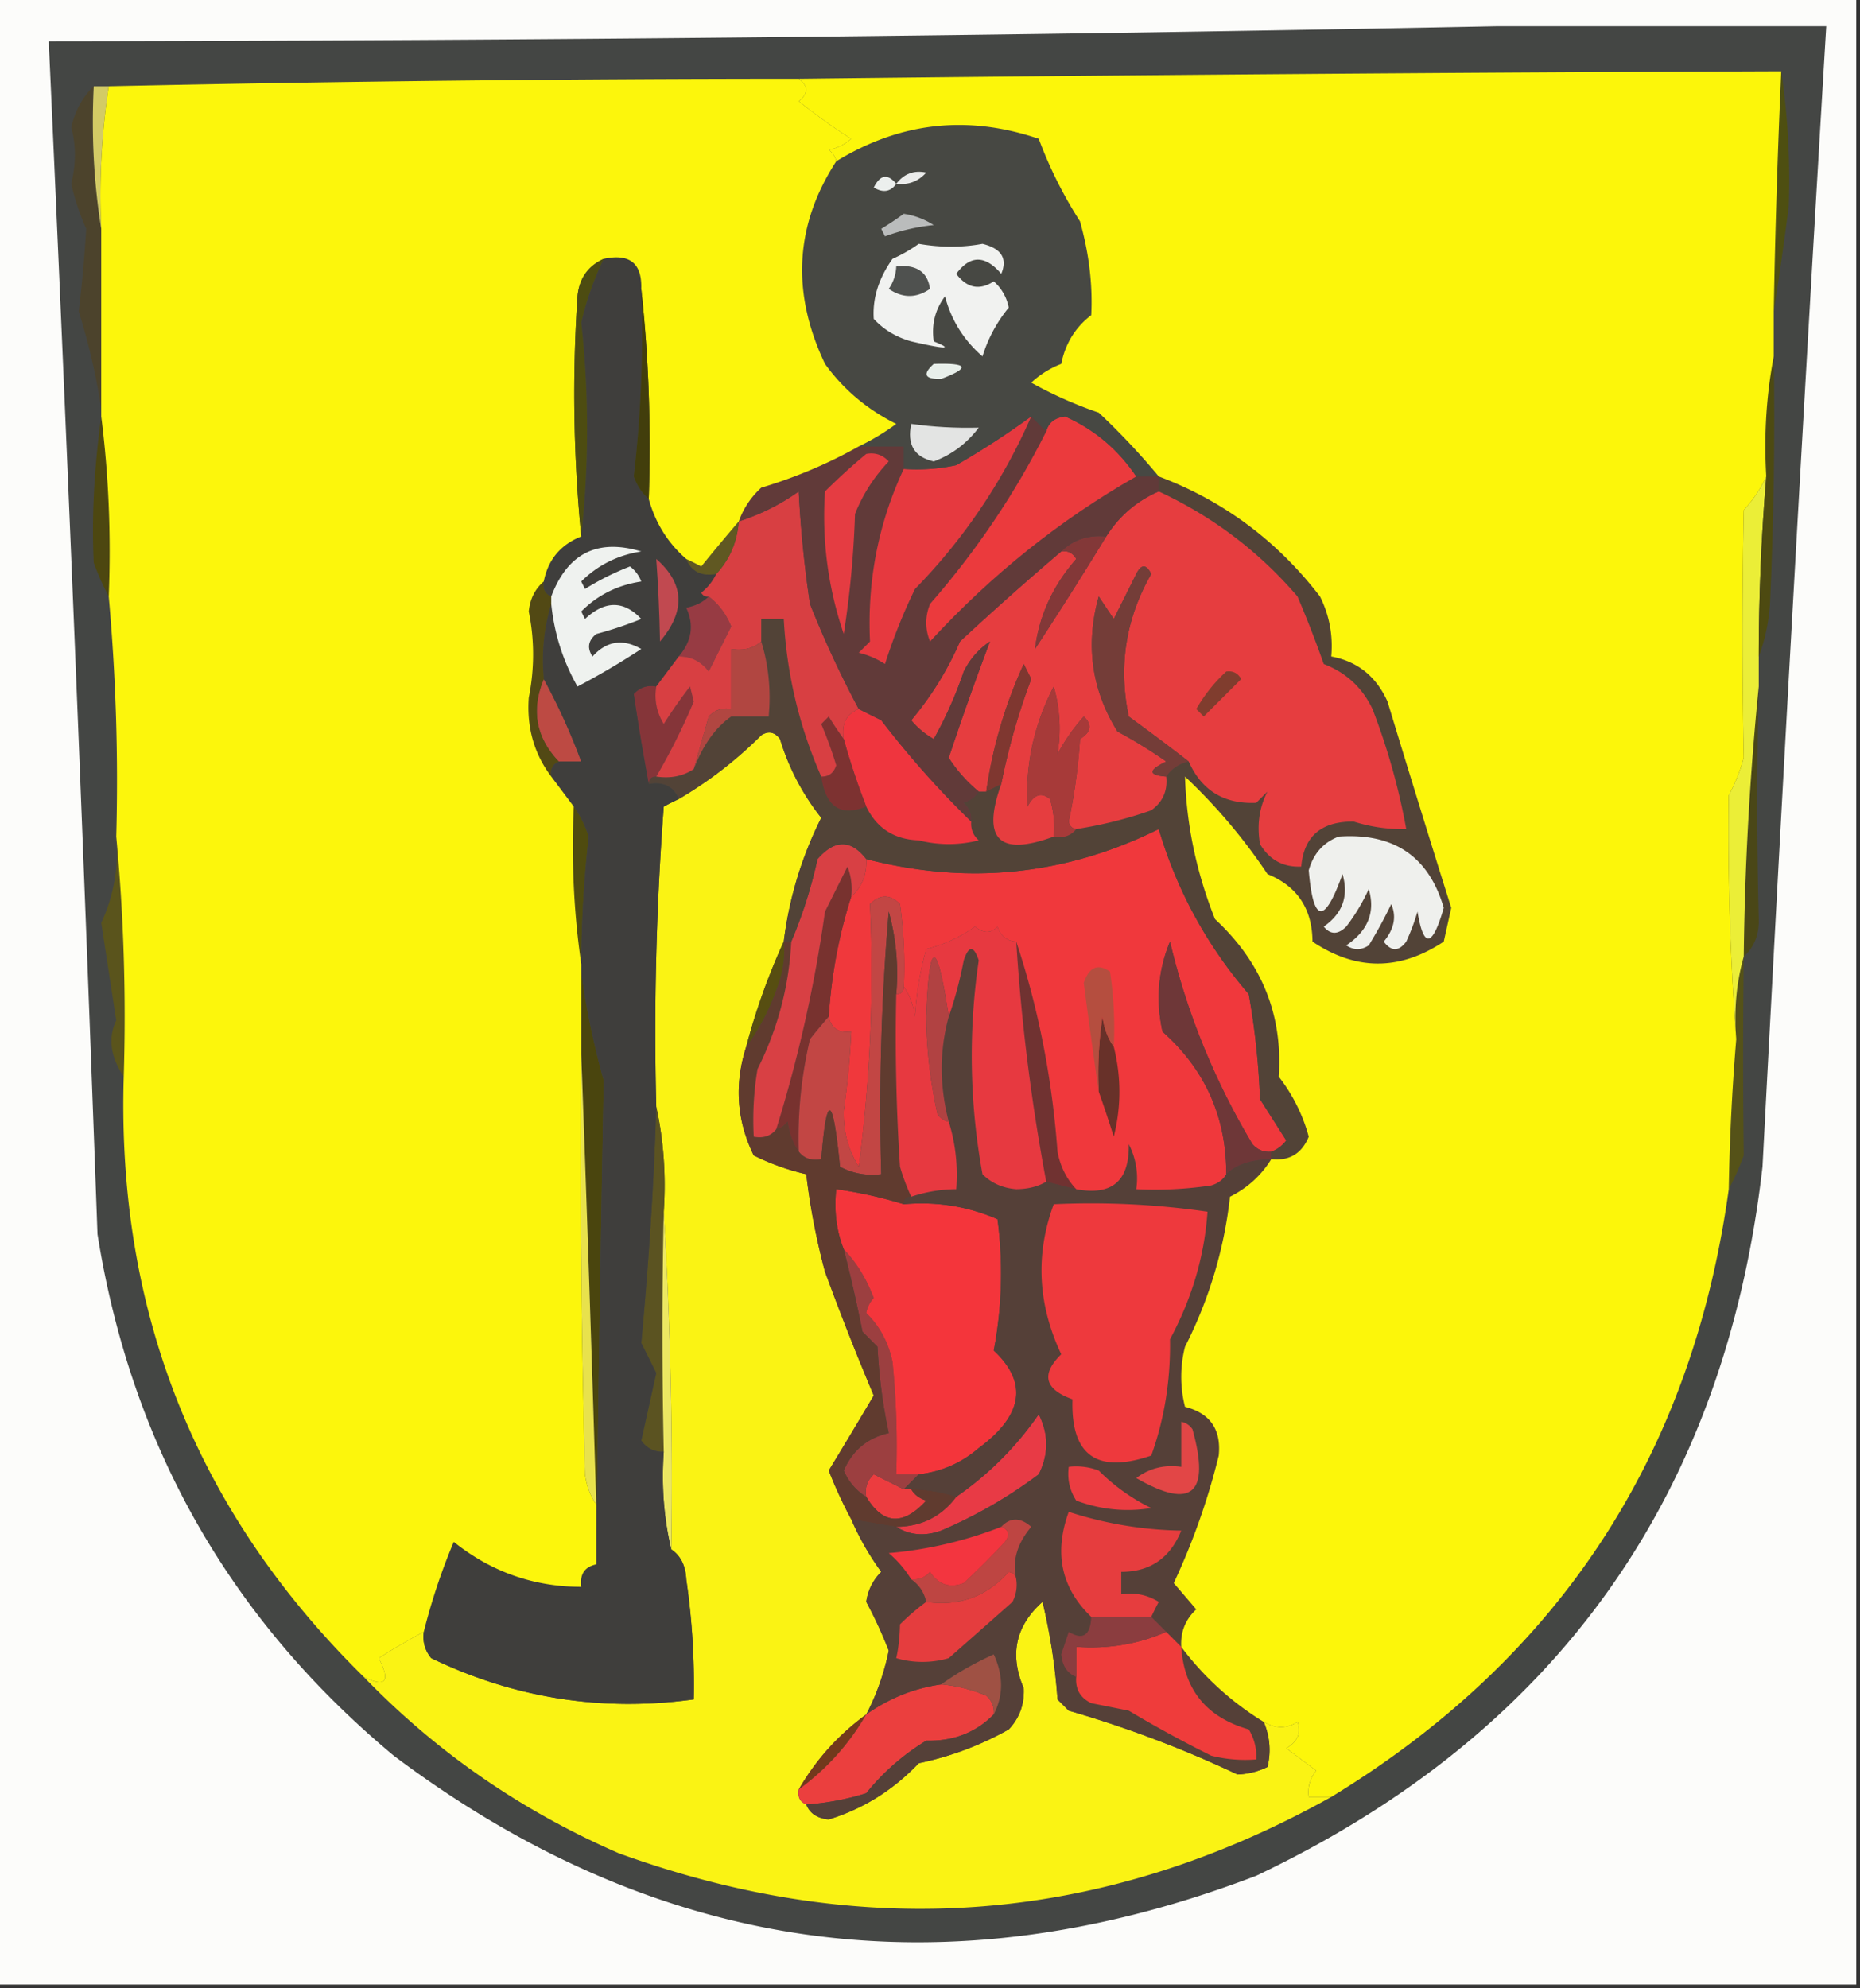 <svg xmlns="http://www.w3.org/2000/svg" width="248" height="265" style="shape-rendering:geometricPrecision;text-rendering:geometricPrecision;image-rendering:optimizeQuality;fill-rule:evenodd;clip-rule:evenodd"><rect width="100%" height="100%" fill="#333333" stroke="none"/><path style="opacity:1" fill="#fcfcfa" d="M-.5-.5h248v265H-.5V-.5z"/><path style="opacity:1" fill="#444644" d="M199.5 3.5h44a20890.557 20890.557 0 0 0-8.5 152c-5.036 44.028-27.536 75.528-67.5 94.5-41.394 15.821-79.727 10.487-115-16-21.838-18.171-35.005-41.337-39.5-69.5a16671.868 16671.868 0 0 0-6.5-159c64.504-.061 128.837-.728 193-2z"/><path style="opacity:1" fill="#faf314" d="M104.5 125.5a86.704 86.704 0 0 0-5 14c-1.615 5.009-1.281 9.843 1 14.5a31.774 31.774 0 0 0 7 2.5 90.569 90.569 0 0 0 2.5 13 367.866 367.866 0 0 0 6.5 16.5 947.416 947.416 0 0 1-6 10 59.773 59.773 0 0 0 3 6.5 36.602 36.602 0 0 0 4 7 6.895 6.895 0 0 0-2 4 58.095 58.095 0 0 1 3 6.5c-.627 3.034-1.627 5.868-3 8.5-3.734 2.731-6.734 6.064-9 10-.172.992.162 1.658 1 2 .47 1.193 1.47 1.86 3 2 4.609-1.426 8.609-3.926 12-7.5a41.746 41.746 0 0 0 12-4.5c1.437-1.521 2.104-3.355 2-5.5-1.925-4.465-1.091-8.298 2.5-11.5a78.39 78.39 0 0 1 2 13l1.5 1.5a151.212 151.212 0 0 1 22.5 8.5 9.839 9.839 0 0 0 4-1c.49-2.045.323-4.045-.5-6 1.586.913 3.086.913 4.5 0 .507 1.496.007 2.663-1.5 3.5l4 3c-.837 1.011-1.17 2.178-1 3.5h3c-30.385 16.945-62.052 19.445-95 7.5-12.968-5.636-24.301-13.469-34-23.5 2.931 1.456 3.598.623 2-2.5a83.137 83.137 0 0 1 6-3.5c-.17 1.322.163 2.489 1 3.5 11.08 5.344 22.747 7.178 35 5.5a96.846 96.846 0 0 0-1-16c-.085-1.833-.752-3.166-2-4a599.018 599.018 0 0 0-1-45c.32-4.863-.014-9.53-1-14-.332-13.35 0-26.683 1-40 .683-.363 1.35-.696 2-1a54.618 54.618 0 0 0 11-8.5c.949-.617 1.782-.45 2.5.5a31.65 31.65 0 0 0 5.5 10.5 50.429 50.429 0 0 0-5 16.5z"/><path style="opacity:1" fill="#72391c" d="M115.5 228.5c-2.266 3.936-5.266 7.269-9 10 2.266-3.936 5.266-7.269 9-10z"/><path style="opacity:1" fill="#eb3f3e" d="M125.5 224.5c2.064.187 4.064.687 6 1.5.752.671 1.086 1.504 1 2.5-2.378 2.42-5.378 3.587-9 3.5a30.564 30.564 0 0 0-8 7 34.033 34.033 0 0 1-8 1.5c-.838-.342-1.172-1.008-1-2 3.734-2.731 6.734-6.064 9-10 3.074-2.165 6.407-3.498 10-4z"/><path style="opacity:1" fill="#e83a45" d="M119.5 203.5c3.352-.03 6.018-1.363 8-4a43.144 43.144 0 0 0 11-11c1.333 2.667 1.333 5.333 0 8a62.707 62.707 0 0 1-13 7.5c-2.212.789-4.212.622-6-.5z"/><path style="opacity:1" fill="#ec3c3f" d="M120.5 198.5h1c.418.722 1.084 1.222 2 1.5-3.093 3.375-5.759 3.208-8-.5-.219-1.175.114-2.175 1-3l4 2z"/><path style="opacity:1" fill="#9c3f40" d="M112.5 166.5c1.696 1.768 3.03 3.935 4 6.5a3.943 3.943 0 0 0-1 2c1.796 1.753 2.962 3.92 3.5 6.5.499 4.989.666 9.989.5 15h3l-2 2-4-2c-.886.825-1.219 1.825-1 3-1.337-.815-2.337-1.982-3-3.5 1.172-2.696 3.172-4.363 6-5a73.396 73.396 0 0 1-1.5-11.5l-2-2a206.993 206.993 0 0 0-2.5-11z"/><path style="opacity:1" fill="#5b5321" d="M87.5 147.5c.986 4.47 1.32 9.137 1 14a717.421 717.421 0 0 0 0 32c-1.256.039-2.256-.461-3-1.5l2-9-2-4c1.045-11.26 1.711-21.76 2-31.5z"/><path style="opacity:1" fill="#ece762" d="M88.5 161.5a599.018 599.018 0 0 1 1 45c-.985-4.134-1.318-8.468-1-13a717.421 717.421 0 0 1 0-32z"/><path style="opacity:1" fill="#f4353b" d="M120.5 160.5c4.376-.386 8.543.281 12.5 2a54.97 54.97 0 0 1-.5 17.5c4.581 4.29 3.915 8.623-2 13-2.318 1.993-4.984 3.159-8 3.5h-3a112.97 112.97 0 0 0-.5-15c-.538-2.58-1.704-4.747-3.5-6.5a3.943 3.943 0 0 1 1-2c-.97-2.565-2.304-4.732-4-6.5-.973-2.448-1.306-5.115-1-8a57.403 57.403 0 0 1 9 2z"/><path style="opacity:1" fill="#554038" d="m139.5 157.5 4 1c4.772.897 7.105-1.103 7-6a9.86 9.86 0 0 1 1 6c3.35.165 6.683-.002 10-.5.916-.278 1.582-.778 2-1.5 1.291-1.278 3.291-1.945 6-2-1.338 2.17-3.172 3.836-5.5 5a57.936 57.936 0 0 1-6 20 16.242 16.242 0 0 0 0 8c3.347.853 4.847 3.02 4.5 6.5a91.365 91.365 0 0 1-6 17 604.676 604.676 0 0 1 3 3.5c-1.45 1.35-2.117 3.016-2 5a39.46 39.46 0 0 0 11 10c.823 1.955.99 3.955.5 6a9.839 9.839 0 0 1-4 1 151.212 151.212 0 0 0-22.5-8.5l-1.5-1.5a78.39 78.39 0 0 0-2-13c-3.591 3.202-4.425 7.035-2.5 11.5.104 2.145-.563 3.979-2 5.5a41.746 41.746 0 0 1-12 4.5c-3.391 3.574-7.391 6.074-12 7.5-1.53-.14-2.53-.807-3-2a34.033 34.033 0 0 0 8-1.5 30.564 30.564 0 0 1 8-7c3.622.087 6.622-1.08 9-3.5 1.3-2.524 1.3-5.191 0-8-2.605 1.17-4.938 2.503-7 4-3.593.502-6.926 1.835-10 4 1.373-2.632 2.373-5.466 3-8.5a58.095 58.095 0 0 0-3-6.5 6.895 6.895 0 0 1 2-4 36.602 36.602 0 0 1-4-7l6 1c1.788 1.122 3.788 1.289 6 .5a62.707 62.707 0 0 0 13-7.5c1.333-2.667 1.333-5.333 0-8a43.144 43.144 0 0 1-11 11 19.22 19.22 0 0 0-6-1h-1l2-2c3.016-.341 5.682-1.507 8-3.5 5.915-4.377 6.581-8.71 2-13a54.97 54.97 0 0 0 .5-17.5c-3.957-1.719-8.124-2.386-12.5-2 0-.667.333-1 1-1a19.22 19.22 0 0 1 6-1c.236-3.109-.097-6.109-1-9-1.244-4.798-1.244-9.465 0-14 .817-2.331 1.484-4.831 2-7.5.667-2 1.333-2 2 0a87.386 87.386 0 0 0 .5 28.5c1.18 1.184 2.68 1.851 4.5 2 1.545-.011 2.878-.344 4-1z"/><path style="opacity:1" fill="#ef3c3b" d="m155.5 217.5 2 2c.381 5.722 3.381 9.389 9 11a6.846 6.846 0 0 1 1 4 18.453 18.453 0 0 1-6-.5 162.693 162.693 0 0 1-11-6l-5-1c-1.473-.71-2.14-1.876-2-3.5v-4c4.247.306 8.247-.361 12-2z"/><path style="opacity:1" fill="#9f5144" d="M132.5 228.5c.086-.996-.248-1.829-1-2.5a20.093 20.093 0 0 0-6-1.5c2.062-1.497 4.395-2.83 7-4 1.3 2.809 1.3 5.476 0 8z"/><path style="opacity:1" fill="#8b3d3f" d="M145.5 215.5h8l2 2c-3.753 1.639-7.753 2.306-12 2v4c-1.193-.47-1.86-1.47-2-3l1-3c1.896 1.139 2.896.473 3-2z"/><path style="opacity:1" fill="#e53d3e" d="M135.5 210.5a4.934 4.934 0 0 1-.5 3 4394.001 4394.001 0 0 1-8.5 7.5 12.494 12.494 0 0 1-7 0c.299-1.32.466-2.82.5-4.5a30.233 30.233 0 0 1 3.5-3c4.401.63 8.068-.703 11-4 .607.124.94.457 1 1z"/><path style="opacity:1" fill="#be4542" d="M133.5 203.5c1.208-1.282 2.542-1.282 4 0-1.898 2.245-2.564 4.578-2 7-.06-.543-.393-.876-1-1-2.932 3.297-6.599 4.63-11 4-.282-1.278-.949-2.278-2-3 .996.086 1.829-.248 2.5-1 1.133 1.711 2.633 2.211 4.5 1.5a109.306 109.306 0 0 0 5.5-5.5c.692-.937.525-1.603-.5-2z"/><path style="opacity:1" fill="#f3353f" d="M133.5 203.5c1.025.397 1.192 1.063.5 2a109.306 109.306 0 0 1-5.5 5.5c-1.867.711-3.367.211-4.5-1.5-.671.752-1.504 1.086-2.5 1a14.698 14.698 0 0 0-3-3.5 53.884 53.884 0 0 0 15-3.5z"/><path style="opacity:1" fill="#e63d3e" d="M153.5 215.5h-8c-4.001-3.838-5.001-8.504-3-14a50.996 50.996 0 0 0 15 2.5c-1.485 3.665-4.151 5.498-8 5.5v3c1.788-.285 3.455.048 5 1-.363.683-.696 1.35-1 2z"/><path style="opacity:1" fill="#eb3c41" d="M142.5 195.5a8.43 8.43 0 0 1 4 .5 26.002 26.002 0 0 0 7 5c-3.399.546-6.732.213-10-1-.88-1.356-1.214-2.856-1-4.5z"/><path style="opacity:1" fill="#e24646" d="M157.5 189.5c.617.111 1.117.444 1.5 1 2.403 8.615-.097 10.781-7.5 6.5 1.75-1.319 3.75-1.819 6-1.5v-6z"/><path style="opacity:1" fill="#ee393d" d="M140.5 160.5a108.41 108.41 0 0 1 20.5 1c-.402 5.889-2.068 11.555-5 17 .087 5.463-.746 10.63-2.5 15.5-7.244 2.475-10.744-.025-10.5-7.5-3.728-1.334-4.228-3.334-1.5-6-3.137-6.644-3.47-13.311-1-20z"/><path style="opacity:1" fill="#703231" d="M135.5 125.5c2.943 8.838 4.776 18.171 5.5 28 .366 1.952 1.199 3.618 2.5 5l-4-1a262.263 262.263 0 0 1-4-32z"/><path style="opacity:1" fill="#4a450e" d="M77.5 129.5a105.828 105.828 0 0 0 3 14.5 9109.595 9109.595 0 0 0-1 64.5v-8a9227.127 9227.127 0 0 0-2-60v-11z"/><path style="opacity:1" fill="#e8e24c" d="M77.5 140.5a9227.127 9227.127 0 0 1 2 60c-.79-1.109-1.29-2.442-1.5-4-.5-18.664-.667-37.33-.5-56z"/><path style="opacity:1" fill="#f0383c" d="M169.5 153.5c-.996.086-1.829-.248-2.5-1a95.294 95.294 0 0 1-11-27c-1.588 3.809-1.922 7.809-1 12 5.68 5.047 8.514 11.381 8.5 19-.418.722-1.084 1.222-2 1.5-3.317.498-6.65.665-10 .5a9.86 9.86 0 0 0-1-6c.105 4.897-2.228 6.897-7 6-1.301-1.382-2.134-3.048-2.5-5-.724-9.829-2.557-19.162-5.5-28-1.25-.077-2.083-.744-2.5-2-.85.924-1.85.924-3 0a19.224 19.224 0 0 1-6.5 3 42.769 42.769 0 0 0-1.5 9c-.21-1.558-.71-2.891-1.5-4a60.931 60.931 0 0 0-.5-11c-1.333-1.333-2.667-1.333-4 0 .529 11.871.029 23.537-1.5 35-1.423-2.277-2.089-4.777-2-7.5.499-3.49.832-6.99 1-10.5-1.679.215-2.679-.452-3-2 .354-5.539 1.354-10.872 3-16 1.431-1.28 2.098-2.947 2-5 13.571 3.492 26.571 2.158 39-4 2.427 8.188 6.427 15.521 12 22a100.292 100.292 0 0 1 1.5 14l3.5 5.5c-.544.717-1.211 1.217-2 1.5z"/><path style="opacity:1" fill="#78322f" d="M113.5 119.5c-1.646 5.128-2.646 10.461-3 16a81.316 81.316 0 0 0-2.5 3 57.35 57.35 0 0 0-1.5 15c-.79-1.109-1.29-2.442-1.5-4-.383.556-.883.889-1.5 1a183.28 183.28 0 0 0 6.5-29l3-6a8.43 8.43 0 0 1 .5 4z"/><path style="opacity:1" fill="#6e3738" d="M169.5 153.5v1c-2.709.055-4.709.722-6 2 .014-7.619-2.82-13.953-8.5-19-.922-4.191-.588-8.191 1-12a95.294 95.294 0 0 0 11 27c.671.752 1.504 1.086 2.5 1z"/><path style="opacity:1" fill="#683129" d="M148.5 139.5c1.005 4.021 1.005 8.021 0 12a168.522 168.522 0 0 0-2-6c-.165-3.35.002-6.683.5-10 .21 1.558.71 2.891 1.5 4z"/><path style="opacity:1" fill="#b54e3f" d="M148.5 139.5c-.79-1.109-1.29-2.442-1.5-4a50.464 50.464 0 0 0-.5 10 977.79 977.79 0 0 1-2-14.5c.72-2.122 1.887-2.622 3.5-1.5.498 3.317.665 6.65.5 10z"/><path style="opacity:1" fill="#555218" d="M232.5 127.5c-.112 8.959-.112 17.792 0 26.5a36.354 36.354 0 0 1-2 4.5c.112-6.68.446-13.347 1-20-.315-3.871.018-7.538 1-11z"/><path style="opacity:1" fill="#c24644" d="M120.5 131.5c0 .667-.333 1-1 1a31.116 31.116 0 0 0-1-11 307.162 307.162 0 0 0-1 35c-1.967.239-3.801-.094-5.5-1-.943-9.665-1.776-9.999-2.5-1-1.291.237-2.291-.096-3-1a57.35 57.35 0 0 1 1.5-15 81.316 81.316 0 0 1 2.5-3c.321 1.548 1.321 2.215 3 2a111.96 111.96 0 0 1-1 10.5c-.089 2.723.577 5.223 2 7.5 1.529-11.463 2.029-23.129 1.5-35 1.333-1.333 2.667-1.333 4 0 .499 3.652.665 7.318.5 11z"/><path style="opacity:1" fill="#603b2f" d="M119.5 132.5c-.166 7.674 0 15.341.5 23 .41 1.401.91 2.734 1.5 4-.667 0-1 .333-1 1a57.403 57.403 0 0 0-9-2c-.306 2.885.027 5.552 1 8a206.993 206.993 0 0 1 2.5 11l2 2a73.396 73.396 0 0 0 1.5 11.5c-2.828.637-4.828 2.304-6 5 .663 1.518 1.663 2.685 3 3.5 2.241 3.708 4.907 3.875 8 .5-.916-.278-1.582-.778-2-1.5a19.22 19.22 0 0 1 6 1c-1.982 2.637-4.648 3.97-8 4l-6-1a59.773 59.773 0 0 1-3-6.5 947.416 947.416 0 0 0 6-10 367.866 367.866 0 0 1-6.5-16.5 90.569 90.569 0 0 1-2.5-13 31.774 31.774 0 0 1-7-2.5c-2.281-4.657-2.615-9.491-1-14.5 1.953-2.641 3.453-5.641 4.5-9a12.93 12.93 0 0 0 .5-5h1c-.298 5.945-1.798 11.612-4.5 17a40.914 40.914 0 0 0-.5 9c1.291.237 2.291-.096 3-1 .617-.111 1.117-.444 1.5-1 .21 1.558.71 2.891 1.5 4 .709.904 1.709 1.237 3 1 .724-8.999 1.557-8.665 2.5 1 1.699.906 3.533 1.239 5.5 1a307.162 307.162 0 0 1 1-35 31.116 31.116 0 0 1 1 11z"/><path style="opacity:1" fill="#d84044" d="M115.5 114.5c.098 2.053-.569 3.72-2 5a8.43 8.43 0 0 0-.5-4l-3 6a183.28 183.28 0 0 1-6.5 29c-.709.904-1.709 1.237-3 1a40.914 40.914 0 0 1 .5-9c2.702-5.388 4.202-11.055 4.5-17a61.798 61.798 0 0 0 3.5-11c2.293-2.634 4.46-2.634 6.5 0z"/><path style="opacity:1" fill="#e73940" d="M135.5 125.5a262.263 262.263 0 0 0 4 32c-1.122.656-2.455.989-4 1-1.82-.149-3.32-.816-4.5-2a87.386 87.386 0 0 1-.5-28.5c-.667-2-1.333-2-2 0-.516 2.669-1.183 5.169-2 7.5-1.592-10.505-2.592-10.505-3 0a62.433 62.433 0 0 0 1.5 13c.383.556.883.889 1.5 1 .903 2.891 1.236 5.891 1 9a19.22 19.22 0 0 0-6 1 28.208 28.208 0 0 1-1.5-4c-.5-7.659-.666-15.326-.5-23 .667 0 1-.333 1-1 .79 1.109 1.29 2.442 1.5 4a42.769 42.769 0 0 1 1.5-9 19.224 19.224 0 0 0 6.5-3c1.15.924 2.15.924 3 0 .417 1.256 1.25 1.923 2.5 2z"/><path style="opacity:1" fill="#b14242" d="M126.5 135.5c-1.244 4.535-1.244 9.202 0 14-.617-.111-1.117-.444-1.5-1a62.433 62.433 0 0 1-1.5-13c.408-10.505 1.408-10.505 3 0z"/><path style="opacity:1" fill="#574e11" d="M104.5 125.5a12.93 12.93 0 0 1-.5 5c-1.047 3.359-2.547 6.359-4.5 9a86.704 86.704 0 0 1 5-14z"/><path style="opacity:1" fill="#5a541c" d="M15.5 111.5c.994 10.487 1.328 21.154 1 32-1.785-2.675-2.118-5.175-1-7.5l-2-13c1.683-3.62 2.35-7.454 2-11.5z"/><path style="opacity:1" fill="#4a4717" d="M234.5 91.5a611.251 611.251 0 0 0 0 31c.064 2.057-.602 3.723-2 5a405.666 405.666 0 0 1 2-36z"/><path style="opacity:1" fill="#524337" d="M154.5 63.5c8.623 3.243 15.79 8.576 21.5 16 1.252 2.513 1.752 5.18 1.5 8 3.488.643 5.988 2.643 7.5 6 2.832 9.32 5.665 18.487 8.5 27.5l-1 4.5c-5.867 3.896-11.7 3.896-17.5 0-.032-4.382-2.032-7.382-6-9a75.041 75.041 0 0 0-11-13c.201 6.486 1.535 12.819 4 19 6.231 5.772 9.064 12.772 8.5 21a22.573 22.573 0 0 1 4 8c-.921 2.256-2.588 3.256-5 3v-1c.789-.283 1.456-.783 2-1.5l-3.5-5.5a100.292 100.292 0 0 0-1.5-14c-5.573-6.479-9.573-13.812-12-22-12.429 6.158-25.429 7.492-39 4-2.04-2.634-4.207-2.634-6.5 0a61.798 61.798 0 0 1-3.5 11h-1a50.429 50.429 0 0 1 5-16.5 31.65 31.65 0 0 1-5.5-10.5c-.718-.95-1.551-1.117-2.5-.5a54.618 54.618 0 0 1-11 8.5c-.683-1.676-2.017-2.343-4-2 0-.667.333-1 1-1 1.915.284 3.581-.049 5-1 1.246-3.23 2.913-5.564 5-7h5c.313-3.542-.021-6.875-1-10v-3h3c.4 7.341 2.067 14.341 5 21 .587 4.054 2.587 5.388 6 4 1.399 2.89 3.732 4.39 7 4.5 2.667.667 5.333.667 8 0-.752-.671-1.086-1.504-1-2.5.086-.996-.248-1.829-1-2.5.916-.278 1.582-.778 2-1.5h1l2-1c-2.64 7.36-.307 9.693 7 7 1.291.237 2.291-.096 3-1a56.433 56.433 0 0 0 10-2.5c1.537-1.11 2.203-2.61 2-4.5.722-1.051 1.722-1.718 3-2 1.72 3.863 4.72 5.696 9 5.5l1.5-1.5c-1.094 2.094-1.428 4.427-1 7 1.264 2.107 3.097 3.107 5.5 3 .349-4.043 2.682-6.043 7-6a21.336 21.336 0 0 0 7 1 88.03 88.03 0 0 0-4.5-16c-1.364-2.863-3.53-4.863-6.5-6a148.076 148.076 0 0 0-3.5-9c-5.133-5.988-11.299-10.655-18.5-14v-2z"/><path style="opacity:1" fill="#4f4b0f" d="M76.5 107.5c.839 1.141 1.506 2.474 2 4a160.28 160.28 0 0 0-1 17c-.991-6.813-1.325-13.813-1-21z"/><path style="opacity:1" fill="#ef353e" d="m114.5 94.5 3 1.5c3.729 4.85 7.729 9.35 12 13.5-.086.996.248 1.829 1 2.5a16.242 16.242 0 0 1-8 0c-3.268-.11-5.601-1.61-7-4.5a93.434 93.434 0 0 1-3-9c-.343-1.983.324-3.317 2-4z"/><path style="opacity:1" fill="#7d3231" d="M112.5 98.5a93.434 93.434 0 0 0 3 9c-3.413 1.388-5.413.054-6-4 .997.03 1.664-.47 2-1.5a54.04 54.04 0 0 0-2-5.5l1-1a44.293 44.293 0 0 0 2 3z"/><path style="opacity:1" fill="#853539" d="M87.5 91.5c-.285 1.788.048 3.455 1 5a66.827 66.827 0 0 1 3.5-5l.5 2a84.696 84.696 0 0 1-5 10c-.667 0-1 .333-1 1a312.25 312.25 0 0 1-2-12c.825-.886 1.825-1.219 3-1z"/><path style="opacity:1" fill="#bd4a43" d="M72.5 90.5a82.197 82.197 0 0 1 5 11h-3c-3.05-3.206-3.717-6.873-2-11z"/><path style="opacity:1" fill="#ebee37" d="M235.5 63.5a288.973 288.973 0 0 0-1 24v4a405.666 405.666 0 0 0-2 36c-.982 3.462-1.315 7.129-1 11a370.173 370.173 0 0 1-1-32.5 22.703 22.703 0 0 0 2-5 872.667 872.667 0 0 1 0-33c1.281-1.409 2.281-2.909 3-4.5z"/><path style="opacity:1" fill="#3f3e3c" d="M80.5 34.5c3.45-.744 5.116.59 5 4 .303 8.389-.03 16.722-1 25 .442 1.239 1.11 2.239 2 3 .883 3.204 2.55 5.87 5 8 .683 1.677 2.017 2.343 4 2-.453.958-1.12 1.792-2 2.5.228.399.562.565 1 .5-.763.768-1.763 1.268-3 1.5 1.08 2.3.746 4.466-1 6.5l-3 4c-1.175-.219-2.175.114-3 1a312.25 312.25 0 0 0 2 12c1.983-.343 3.317.324 4 2-.65.304-1.317.637-2 1-1 13.317-1.332 26.65-1 40-.289 9.74-.955 20.24-2 31.5l2 4-2 9c.744 1.039 1.744 1.539 3 1.5-.318 4.532.015 8.866 1 13 1.248.834 1.915 2.167 2 4a96.846 96.846 0 0 1 1 16c-12.253 1.678-23.92-.156-35-5.5-.837-1.011-1.17-2.178-1-3.5a82.92 82.92 0 0 1 4-12c4.972 3.987 10.639 5.987 17 6-.215-1.679.452-2.679 2-3 .254-21.293.587-42.793 1-64.5a105.828 105.828 0 0 1-3-14.5v-1a160.28 160.28 0 0 1 1-17c-.494-1.526-1.161-2.859-2-4l-3-4c-.172-.992.162-1.658 1-2h3a82.197 82.197 0 0 0-5-11c-.313-3.542.02-6.875 1-10 .4 3.94 1.567 7.607 3.5 11a101.16 101.16 0 0 0 8.5-5c-2.45-1.41-4.616-1.076-6.5 1-.75-1.135-.583-2.135.5-3a51.256 51.256 0 0 0 6-2c-2.334-2.487-4.834-2.487-7.5 0l-.5-1c2.164-2.184 4.83-3.517 8-4a4.452 4.452 0 0 0-1.5-2 35.655 35.655 0 0 0-6 3l-.5-1c2.207-2.183 4.874-3.516 8-4-5.825-1.754-9.825.246-12 6-.838-.342-1.172-1.008-1-2 .573-2.906 2.24-4.906 5-6 1.037-9.594 1.037-19.094 0-28.5.69-2.98 1.69-5.813 3-8.5z"/><path style="opacity:1" fill="#e63d3f" d="M154.5 65.5c7.201 3.345 13.367 8.012 18.5 14a148.076 148.076 0 0 1 3.5 9c2.97 1.137 5.136 3.137 6.5 6a88.03 88.03 0 0 1 4.5 16 21.336 21.336 0 0 1-7-1c-4.318-.043-6.651 1.957-7 6-2.403.107-4.236-.893-5.5-3-.428-2.573-.094-4.906 1-7l-1.5 1.5c-4.28.196-7.28-1.637-9-5.5a319.401 319.401 0 0 0-8-6c-1.402-6.72-.402-13.054 3-19-.667-1.333-1.333-1.333-2 0-1.002 2.01-2.002 4.01-3 6l-2-3c-1.801 6.429-.967 12.429 2.5 18a64.483 64.483 0 0 1 6.5 4c-2.425 1.149-2.425 1.816 0 2 .203 1.89-.463 3.39-2 4.5a56.433 56.433 0 0 1-10 2.5c-.543-.06-.876-.393-1-1a77.007 77.007 0 0 0 1.5-11c1.489-.924 1.656-1.924.5-3a26.107 26.107 0 0 0-3.5 5 20.598 20.598 0 0 0-.5-9c-2.624 5.056-3.79 10.389-3.5 16 .853-1.625 1.853-1.958 3-1a12.93 12.93 0 0 1 .5 5c-7.307 2.693-9.64.36-7-7a89.128 89.128 0 0 1 4-14l-1-2a61.436 61.436 0 0 0-5 17h-1a19.359 19.359 0 0 1-4-4.5 401.029 401.029 0 0 1 5.5-15.5c-1.507 1.005-2.673 2.338-3.5 4a54.297 54.297 0 0 1-4 9 10.76 10.76 0 0 1-3-2.5 42.92 42.92 0 0 0 6.5-10.5 404.196 404.196 0 0 1 13.5-12c.876-.13 1.543.203 2 1-3.114 3.546-4.947 7.546-5.5 12a556.232 556.232 0 0 0 9.5-15c1.714-2.713 4.047-4.713 7-6z"/><path style="opacity:1" fill="#a73a39" d="M143.5 110.5c-.709.904-1.709 1.237-3 1a12.93 12.93 0 0 0-.5-5c-1.147-.958-2.147-.625-3 1-.29-5.611.876-10.944 3.5-16 .832 2.982.999 5.982.5 9a26.107 26.107 0 0 1 3.5-5c1.156 1.076.989 2.076-.5 3a77.007 77.007 0 0 1-1.5 11c.124.607.457.94 1 1z"/><path style="opacity:1" fill="#743d38" d="M158.5 101.5c-1.278.282-2.278.949-3 2-2.425-.184-2.425-.851 0-2a64.483 64.483 0 0 0-6.5-4c-3.467-5.571-4.301-11.571-2.5-18l2 3c.998-1.99 1.998-3.99 3-6 .667-1.333 1.333-1.333 2 0-3.402 5.946-4.402 12.28-3 19a319.401 319.401 0 0 1 8 6z"/><path style="opacity:1" fill="#7f3730" d="m133.5 104.5-2 1a61.436 61.436 0 0 1 5-17l1 2a89.128 89.128 0 0 0-4 14z"/><path style="opacity:1" fill="#803d2e" d="M163.5 89.5c.876-.13 1.543.203 2 1l-5 5-1-1c1.112-1.92 2.446-3.586 4-5z"/><path style="opacity:1" fill="#973b43" d="M94.5 79.5c1.328 1.007 2.328 2.34 3 4l-3 6c-1.024-1.353-2.357-2.02-4-2 1.746-2.034 2.08-4.2 1-6.5 1.237-.232 2.237-.732 3-1.5z"/><path style="opacity:1" fill="#524914" d="M72.5 77.5c-.172.992.162 1.658 1 2v1c-.98 3.125-1.313 6.458-1 10-1.717 4.127-1.05 7.794 2 11-.838.342-1.172 1.008-1 2-2.281-3.024-3.281-6.524-3-10.5.774-3.881.774-7.715 0-11.5.168-1.67.835-3.004 2-4z"/><path style="opacity:1" fill="#eff2ef" d="M73.5 80.5v-1c2.175-5.754 6.175-7.754 12-6-3.126.484-5.793 1.817-8 4l.5 1a35.655 35.655 0 0 1 6-3 4.452 4.452 0 0 1 1.5 2c-3.17.483-5.836 1.816-8 4l.5 1c2.666-2.487 5.166-2.487 7.5 0a51.256 51.256 0 0 1-6 2c-1.083.865-1.25 1.865-.5 3 1.884-2.076 4.05-2.41 6.5-1a101.16 101.16 0 0 1-8.5 5c-1.933-3.393-3.1-7.06-3.5-11z"/><path style="opacity:1" fill="#d83f42" d="M114.5 94.5c-1.676.683-2.343 2.017-2 4a44.293 44.293 0 0 1-2-3l-1 1a54.04 54.04 0 0 1 2 5.5c-.336 1.03-1.003 1.53-2 1.5-2.933-6.659-4.6-13.659-5-21h-3v3c-1.068.934-2.401 1.268-4 1v8c-1.175-.219-2.175.114-3 1-.67 2.363-1.337 4.696-2 7-1.419.951-3.085 1.284-5 1a84.696 84.696 0 0 0 5-10l-.5-2a66.827 66.827 0 0 0-3.5 5c-.952-1.545-1.285-3.212-1-5l3-4c1.643-.02 2.976.647 4 2l3-6c-.672-1.66-1.672-2.993-3-4-.438.065-.772-.101-1-.5.88-.708 1.547-1.542 2-2.5 1.793-1.926 2.793-4.26 3-7 2.92-.942 5.586-2.275 8-4 .252 5.019.752 10.019 1.5 15a134.57 134.57 0 0 0 6.5 14z"/><path style="opacity:1" fill="#b14641" d="M101.5 85.5c.979 3.125 1.313 6.458 1 10h-5c-2.087 1.436-3.754 3.77-5 7 .663-2.304 1.33-4.637 2-7 .825-.886 1.825-1.219 3-1v-8c1.599.268 2.932-.066 4-1z"/><path style="opacity:1" fill="#c14950" d="M87.5 74.5c3.77 3.287 3.936 6.954.5 11-.07-3.82-.236-7.486-.5-11z"/><path style="opacity:1" fill="#605822" d="M98.5 69.5c-.207 2.74-1.207 5.074-3 7-1.983.343-3.317-.323-4-2 .65.304 1.317.637 2 1 1.685-2.07 3.352-4.07 5-6z"/><path style="opacity:1" fill="#833838" d="M147.5 71.5a556.232 556.232 0 0 1-9.5 15c.553-4.454 2.386-8.454 5.5-12-.457-.797-1.124-1.13-2-1 1.602-1.574 3.602-2.24 6-2z"/><path style="opacity:1" fill="#613a39" d="m137.5 55.5 2 2c-4.139 8.253-9.306 15.92-15.5 23-.667 1.667-.667 3.333 0 5 8.183-8.89 17.35-16.224 27.5-22h3v2c-2.953 1.287-5.286 3.287-7 6-2.398-.24-4.398.426-6 2a404.196 404.196 0 0 0-13.5 12 42.92 42.92 0 0 1-6.5 10.5 10.76 10.76 0 0 0 3 2.5 54.297 54.297 0 0 0 4-9c.827-1.662 1.993-2.995 3.5-4a401.029 401.029 0 0 0-5.5 15.5 19.359 19.359 0 0 0 4 4.5c-.418.722-1.084 1.222-2 1.5.752.671 1.086 1.504 1 2.5a125.136 125.136 0 0 1-12-13.5l-3-1.5a134.57 134.57 0 0 1-6.5-14 152.434 152.434 0 0 1-1.5-15c-2.414 1.725-5.08 3.058-8 4a11.107 11.107 0 0 1 3-4.5c4.622-1.39 8.955-3.224 13-5.5h6v3c-3.382 7.22-4.882 14.888-4.5 23l-1.5 1.5c1.266.31 2.433.81 3.5 1.5a74.395 74.395 0 0 1 4-10 76.744 76.744 0 0 0 15.5-23z"/><path style="opacity:1" fill="#e6393f" d="M137.5 55.5a76.744 76.744 0 0 1-15.5 23 74.395 74.395 0 0 0-4 10 11.357 11.357 0 0 0-3.5-1.5l1.5-1.5c-.382-8.112 1.118-15.78 4.5-23 2.357.163 4.69-.003 7-.5a110.962 110.962 0 0 0 10-6.5z"/><path style="opacity:1" fill="#4d4a11" d="M236.5 47.5c.167 11.005 0 22.005-.5 33-.186 2.536-.686 4.869-1.5 7 .001-8.017.334-16.017 1-24-.321-5.526.012-10.86 1-16z"/><path style="opacity:1" fill="#4d4710" d="M13.5 55.5c.992 7.816 1.326 15.816 1 24a36.213 36.213 0 0 1-2-4.5c-.288-6.046.045-12.546 1-19.5z"/><path style="opacity:1" fill="#eb3a3d" d="M151.5 63.5c-10.15 5.776-19.317 13.11-27.5 22-.667-1.667-.667-3.333 0-5 6.194-7.08 11.361-14.747 15.5-23 .291-1.15 1.124-1.816 2.5-2 3.9 1.728 7.066 4.395 9.5 8z"/><path style="opacity:1" fill="#e53c42" d="M115.5 60.5c1.175-.219 2.175.114 3 1a21.69 21.69 0 0 0-4.5 7 130.378 130.378 0 0 1-1.5 16c-2.1-6.186-2.933-12.519-2.5-19a81.285 81.285 0 0 1 5.5-5z"/><path style="opacity:1" fill="#474843" d="M154.5 63.5h-3c-2.434-3.605-5.6-6.272-9.5-8-1.376.184-2.209.85-2.5 2l-2-2a110.962 110.962 0 0 1-10 6.5c-2.31.497-4.643.663-7 .5v-3h-6a31.597 31.597 0 0 0 5-3c-3.871-1.918-7.038-4.585-9.5-8-4.521-9.498-4.021-18.498 1.5-27 8.521-5.22 17.521-6.22 27-3a57.19 57.19 0 0 0 5.5 11c1.203 4.273 1.703 8.44 1.5 12.5-2.128 1.631-3.461 3.798-4 6.5a12.412 12.412 0 0 0-4 2.5 54.826 54.826 0 0 0 9 4 93.459 93.459 0 0 1 8 8.5z"/><path style="opacity:1" fill="#e3e4e3" d="M121.5 56.5c2.898.41 5.898.576 9 .5-1.602 2.111-3.602 3.611-6 4.5-2.585-.573-3.585-2.24-3-5z"/><path style="opacity:1" fill="#e8efea" d="M124.5 48.5c4.6-.155 4.933.512 1 2-2.221.061-2.554-.605-1-2z"/><path style="opacity:1" fill="#f1f2f0" d="M122.5 32.5c2.931.506 5.765.506 8.5 0 2.526.627 3.359 1.96 2.5 4-2.141-2.519-4.141-2.519-6 0 1.435 1.901 3.102 2.234 5 1a6.202 6.202 0 0 1 2 3.5 18.978 18.978 0 0 0-3.5 6.5c-2.495-2.159-4.161-4.825-5-8-1.319 1.75-1.819 3.75-1.5 6 2.677 1.075 1.677 1.075-3 0-2.01-.565-3.676-1.565-5-3-.185-2.719.648-5.385 2.5-8a19.62 19.62 0 0 0 3.5-2z"/><path style="opacity:1" fill="#4f514f" d="M119.5 35.5c2.683-.273 4.183.727 4.5 3-1.814 1.26-3.647 1.26-5.5 0a5.575 5.575 0 0 0 1-3z"/><path style="opacity:1" fill="#babcbc" d="M120.5 28.5c1.422.209 2.755.709 4 1.5a26.689 26.689 0 0 0-6.5 1.5l-.5-1a44.093 44.093 0 0 0 3-2z"/><path style="opacity:1" fill="#ecefed" d="M119.5 24.5c-.751 1.073-1.751 1.24-3 .5.852-1.728 1.852-1.895 3-.5z"/><path style="opacity:1" fill="#ebeceb" d="M119.5 24.5c1.027-1.348 2.36-1.848 4-1.5-1.063 1.188-2.397 1.688-4 1.5z"/><path style="opacity:1" fill="#4c432c" d="M12.5 11.5c-.323 6.522.01 12.855 1 19v24c-.64-4.297-1.64-8.63-3-13 .406-3.308.74-6.975 1-11a31.703 31.703 0 0 1-2-6c.65-2.688.65-5.188 0-7.5.49-2.21 1.49-4.043 3-5.5z"/><path style="opacity:1" fill="#4e4f11" d="M237.5 9.5a99.624 99.624 0 0 1 1 18c-.617 4.8-1.284 9.466-2 14 .186-10.672.519-21.339 1-32z"/><path style="opacity:1" fill="#d3cb65" d="M12.5 11.5h2a96.252 96.252 0 0 0-1 19c-.99-6.145-1.323-12.478-1-19z"/><path style="opacity:1" fill="#fcf60c" d="M106.5 10.5c1.291.973 1.291 1.973 0 3 2.621 2.064 4.955 3.73 7 5a6.807 6.807 0 0 1-3 1.5c.556.383.889.883 1 1.5-5.521 8.502-6.021 17.502-1.5 27 2.462 3.415 5.629 6.082 9.5 8a31.597 31.597 0 0 1-5 3c-4.045 2.276-8.378 4.11-13 5.5a11.107 11.107 0 0 0-3 4.5 326.994 326.994 0 0 0-5 6 44.358 44.358 0 0 0-2-1c-2.45-2.13-4.117-4.796-5-8 .327-9.515-.006-18.848-1-28 .116-3.41-1.55-4.744-5-4-2.11.953-3.277 2.62-3.5 5a195.248 195.248 0 0 0 .5 32c-2.76 1.094-4.427 3.094-5 6-1.165.996-1.832 2.33-2 4 .774 3.785.774 7.619 0 11.5-.281 3.976.719 7.476 3 10.5l3 4c-.325 7.187.009 14.187 1 21v12c-.167 18.67 0 37.336.5 56 .21 1.558.71 2.891 1.5 4v8c-1.548.321-2.215 1.321-2 3-6.361-.013-12.028-2.013-17-6a82.92 82.92 0 0 0-4 12 83.137 83.137 0 0 0-6 3.5c1.598 3.123.931 3.956-2 2.5-22.274-21.9-32.94-48.567-32-80 .328-10.846-.006-21.513-1-32a274.993 274.993 0 0 0-1-32c.326-8.184-.008-16.184-1-24v-25a96.252 96.252 0 0 1 1-19c30.662-.661 61.329-.995 92-1z"/><path style="opacity:1" fill="#423e0c" d="M85.5 38.5c.994 9.152 1.327 18.485 1 28-.89-.761-1.558-1.761-2-3a163.706 163.706 0 0 0 1-25z"/><path style="opacity:1" fill="#4d4c11" d="M80.5 34.5a39.913 39.913 0 0 0-3 8.5c1.037 9.406 1.037 18.906 0 28.5a195.248 195.248 0 0 1-.5-32c.223-2.38 1.39-4.047 3.5-5z"/><path style="opacity:1" fill="#fcf60a" d="M237.5 9.5a1157.427 1157.427 0 0 0-1 32v6c-.988 5.14-1.321 10.474-1 16-.719 1.591-1.719 3.091-3 4.5a872.667 872.667 0 0 0 0 33 22.703 22.703 0 0 1-2 5 370.173 370.173 0 0 0 1 32.5 301.952 301.952 0 0 0-1 20c-4.883 35.45-22.55 62.45-53 81h-3c-.17-1.322.163-2.489 1-3.5l-4-3c1.507-.837 2.007-2.004 1.5-3.5-1.414.913-2.914.913-4.5 0a39.46 39.46 0 0 1-11-10c-.117-1.984.55-3.65 2-5a604.676 604.676 0 0 0-3-3.5 91.365 91.365 0 0 0 6-17c.347-3.48-1.153-5.647-4.5-6.5a16.242 16.242 0 0 1 0-8 57.936 57.936 0 0 0 6-20c2.328-1.164 4.162-2.83 5.5-5 2.412.256 4.079-.744 5-3a22.573 22.573 0 0 0-4-8c.564-8.228-2.269-15.228-8.5-21-2.465-6.181-3.799-12.514-4-19a75.041 75.041 0 0 1 11 13c3.968 1.618 5.968 4.618 6 9 5.8 3.896 11.633 3.896 17.5 0l1-4.5a2952.703 2952.703 0 0 1-8.5-27.5c-1.512-3.357-4.012-5.357-7.5-6 .252-2.82-.248-5.487-1.5-8-5.71-7.424-12.877-12.757-21.5-16a93.459 93.459 0 0 0-8-8.5 54.826 54.826 0 0 1-9-4 12.412 12.412 0 0 1 4-2.5c.539-2.702 1.872-4.869 4-6.5.203-4.06-.297-8.227-1.5-12.5a57.19 57.19 0 0 1-5.5-11c-9.479-3.22-18.479-2.22-27 3-.111-.617-.444-1.117-1-1.5a6.807 6.807 0 0 0 3-1.5c-2.045-1.27-4.379-2.936-7-5 1.291-1.027 1.291-2.027 0-3 43.665-.502 87.332-.836 131-1z"/><path style="opacity:1" fill="#eff0ed" d="M178.5 111.5c7.346-.511 12.013 2.656 14 9.5-1.518 5.281-2.685 5.448-3.5.5a28.931 28.931 0 0 1-1.5 4c-1 1.333-2 1.333-3 0 1.39-1.669 1.723-3.336 1-5a60.667 60.667 0 0 1-3 5.5c-1 .667-2 .667-3 0 2.902-1.94 3.902-4.44 3-7.5a25.866 25.866 0 0 1-3 5c-1.109 1.09-2.109 1.09-3 0 2.521-1.76 3.354-4.093 2.5-7-2.403 6.749-3.903 6.582-4.5-.5.617-2.227 1.951-3.727 4-4.5z"/></svg>